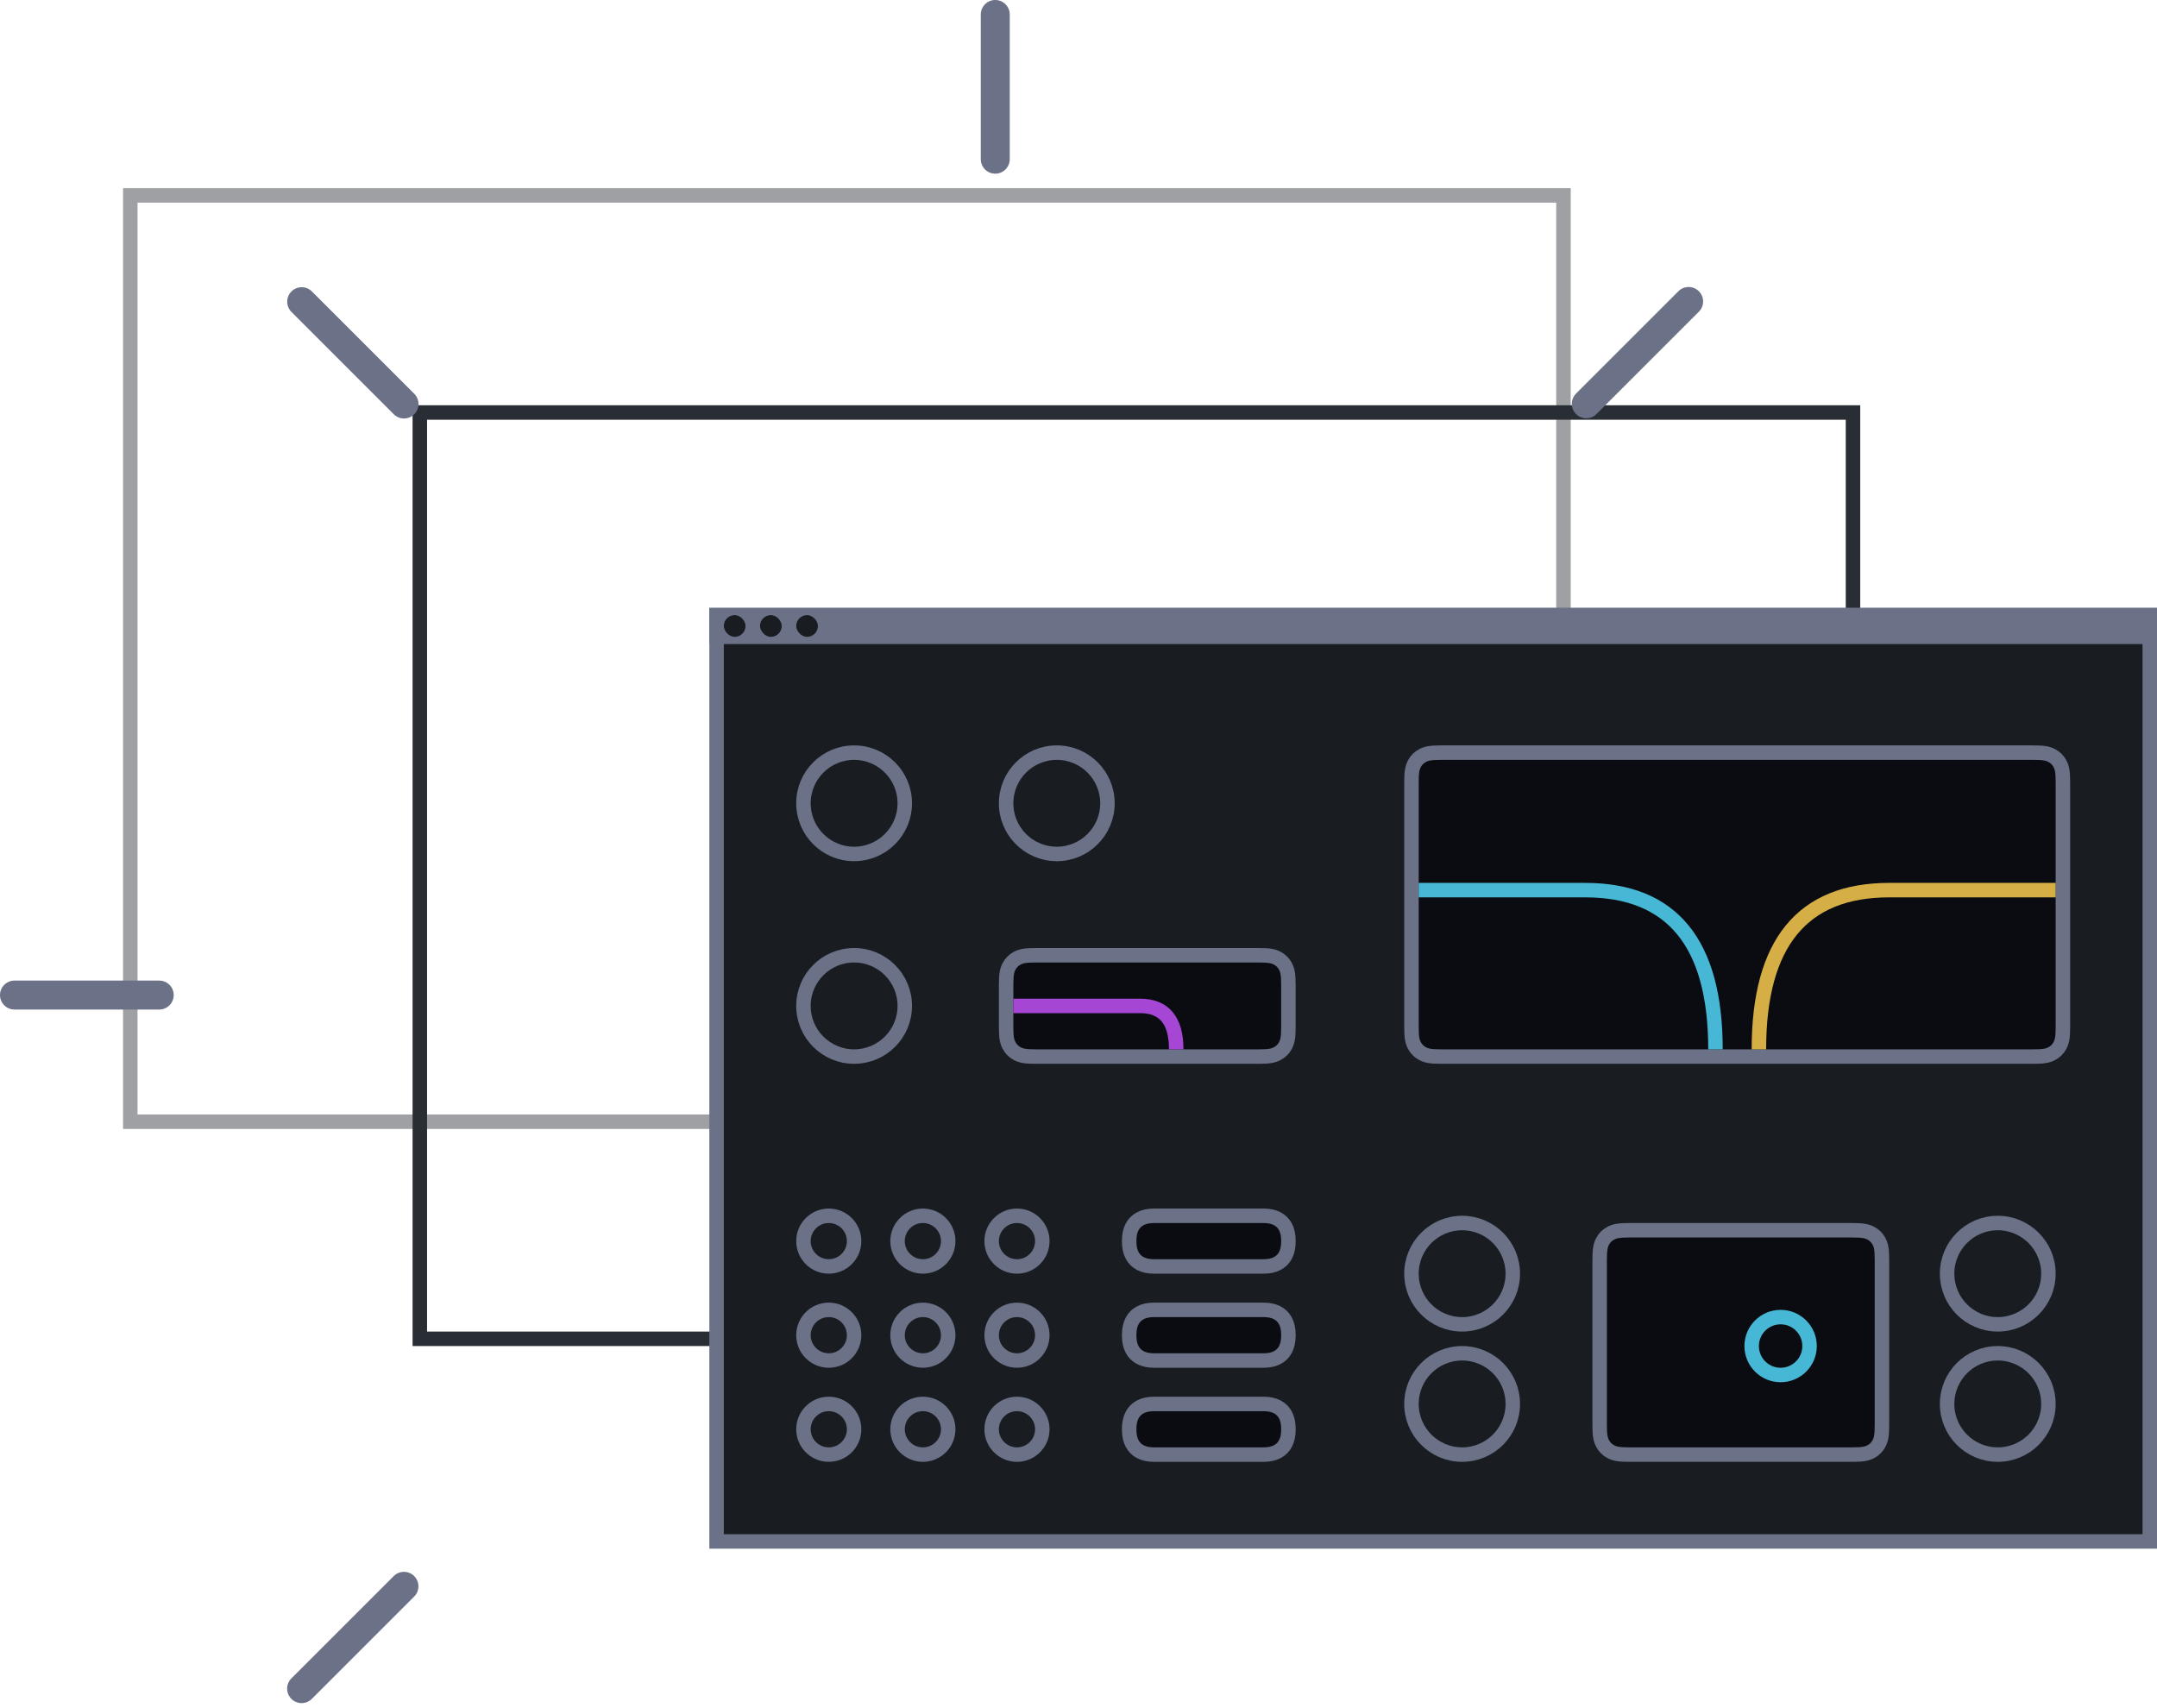 <svg height="236" viewBox="0 0 298 236" width="298" xmlns="http://www.w3.org/2000/svg"><g fill="none" fill-rule="evenodd"><path d="m58 57h198v128h-198z" stroke="#292d34" stroke-width="2"/><path d="m18 27h198v128h-198z" opacity=".45" stroke="#292d34" stroke-width="2"/><g transform="translate(98 84)"><g stroke="#6b7187"><path d="m1 1h198v128h-198z" fill="#191c21" stroke-width="2"/><circle cx="20" cy="27" r="7" stroke-width="2"/><circle cx="48" cy="27" r="7" stroke-width="2"/><circle cx="20" cy="55" r="7" stroke-width="2"/><circle cx="104" cy="92" r="7" stroke-width="2"/><circle cx="104" cy="110" r="7" stroke-width="2"/><circle cx="178" cy="110" r="7" stroke-width="2"/><circle cx="178" cy="92" r="7" stroke-width="2"/><circle cx="16.5" cy="87.5" r="3.5" stroke-width="2"/><circle cx="29.5" cy="87.5" r="3.5" stroke-width="2"/><circle cx="42.5" cy="87.5" r="3.5" stroke-width="2"/><circle cx="42.5" cy="100.5" r="3.5" stroke-width="2"/><circle cx="42.5" cy="113.5" r="3.5" stroke-width="2"/><circle cx="29.5" cy="100.5" r="3.5" stroke-width="2"/><circle cx="29.5" cy="113.5" r="3.5" stroke-width="2"/><circle cx="16.5" cy="100.5" r="3.5" stroke-width="2"/><circle cx="16.5" cy="113.5" r="3.5" stroke-width="2"/></g><path d="m0 0h200v5h-200z" fill="#6b7187"/><rect fill="#191c21" height="3" rx="1.5" width="3" x="2" y="1"/><rect fill="#191c21" height="3" rx="1.5" width="3" x="7" y="1"/><rect fill="#191c21" height="3" rx="1.5" width="3" x="12" y="1"/><path d="m45.128 48c-1.475 0-2.034.108-2.61.416-.478.255-.846.624-1.102 1.102-.308.576-.416 1.135-.416 2.61v5.744c0 1.475.108 2.034.416 2.61.255.478.624.846 1.102 1.102.576.308 1.135.416 2.61.416h30.744c1.475 0 2.034-.108 2.61-.416.478-.255.846-.624 1.102-1.102.308-.576.416-1.135.416-2.61v-5.744c0-1.475-.108-2.034-.416-2.61-.255-.478-.624-.846-1.102-1.102-.576-.308-1.135-.416-2.61-.416z" fill="#0b0c11" stroke="#6b7187" stroke-width="2"/><path d="m127.128 86c-1.475 0-2.034.108-2.61.416-.478.255-.846.624-1.102 1.102-.308.576-.416 1.135-.416 2.61v22.744c0 1.475.108 2.034.416 2.61.255.478.624.846 1.102 1.102.576.308 1.135.416 2.61.416h30.744c1.475 0 2.034-.108 2.61-.416.478-.255.846-.624 1.102-1.102.308-.576.416-1.135.416-2.61v-22.744c0-1.475-.108-2.034-.416-2.61-.255-.478-.624-.846-1.102-1.102-.576-.308-1.135-.416-2.61-.416z" fill="#0b0c11" stroke="#6b7187" stroke-width="2"/><circle cx="148" cy="102" r="4" stroke="#46b8d5" stroke-width="2"/><path d="m61.439 84c-.781 0-1.409.142-1.921.416-.478.255-.846.624-1.102 1.102-.274.512-.416 1.14-.416 1.921v.123c0 .781.142 1.409.416 1.921.255.478.624.846 1.102 1.102.512.274 1.14.416 1.921.416h15.123c.781 0 1.409-.142 1.921-.416.478-.255.846-.624 1.102-1.102.274-.512.416-1.14.416-1.921v-.123c0-.781-.142-1.409-.416-1.921-.255-.478-.624-.846-1.102-1.102-.512-.274-1.14-.416-1.921-.416z" fill="#0b0c11" stroke="#6b7187" stroke-width="2"/><path d="m61.439 97c-.781 0-1.409.142-1.921.416-.478.255-.846.624-1.102 1.102-.274.512-.416 1.14-.416 1.921v.123c0 .781.142 1.409.416 1.921.255.478.624.846 1.102 1.102.512.274 1.14.416 1.921.416h15.123c.781 0 1.409-.142 1.921-.416.478-.255.846-.624 1.102-1.102.274-.512.416-1.14.416-1.921v-.123c0-.781-.142-1.409-.416-1.921-.255-.478-.624-.846-1.102-1.102-.512-.274-1.14-.416-1.921-.416z" fill="#0b0c11" stroke="#6b7187" stroke-width="2"/><path d="m61.439 110c-.781 0-1.409.142-1.921.416-.478.255-.846.624-1.102 1.102-.274.512-.416 1.14-.416 1.921v.123c0 .781.142 1.409.416 1.921.255.478.624.846 1.102 1.102.512.274 1.14.416 1.921.416h15.123c.781 0 1.409-.142 1.921-.416.478-.255.846-.624 1.102-1.102.274-.512.416-1.14.416-1.921v-.123c0-.781-.142-1.409-.416-1.921-.255-.478-.624-.846-1.102-1.102-.512-.274-1.14-.416-1.921-.416z" fill="#0b0c11" stroke="#6b7187" stroke-width="2"/><path d="m101.128 20c-1.475 0-2.034.108-2.61.416-.478.255-.846.624-1.102 1.102-.308.576-.416 1.135-.416 2.61v33.744c0 1.475.108 2.034.416 2.61.255.478.624.846 1.102 1.102.576.308 1.135.416 2.61.416h81.744c1.475 0 2.034-.108 2.61-.416.478-.255.846-.624 1.102-1.102.308-.576.416-1.135.416-2.61v-33.744c0-1.475-.108-2.034-.416-2.61-.255-.478-.624-.846-1.102-1.102-.576-.308-1.135-.416-2.61-.416z" fill="#0b0c11" stroke="#6b7187" stroke-width="2"/><path d="m42 55h17.5c3.333 0 5 2 5 6" stroke="#a646d5" stroke-width="2"/><path d="m98 39h23c12 0 18 7.333 18 22" stroke="#46b8d5" stroke-width="2"/><path d="m145 39h23c12 0 18 7.333 18 22" stroke="#d5af46" stroke-width="2" transform="matrix(-1 0 0 1 331 0)"/></g><g fill="#6b7187"><path d="m137.5 0c1.105 0 2 .895 2 2v20c0 1.105-.895 2-2 2-1.105 0-2-.895-2-2v-20c0-1.105.895-2 2-2z"/><path d="m226.242 36.758c1.105 0 2 .895 2 2v20c0 1.105-.895 2-2 2-1.105 0-2-.895-2-2v-20c0-1.105.895-2 2-2z" transform="matrix(.707 .707 -.707 .707 100.742 -145.696)"/><path d="m48.758 214.242c1.105 0 2 .895 2 2v20c0 1.105-.895 2-2 2-1.105 0-2-.895-2-2v-20c0-1.105.895-2 2-2z" transform="matrix(-.707 -.707 .707 -.707 -76.742 420.696)"/><path d="m12 125.5c1.105 0 2 .895 2 2v20c0 1.105-.895 2-2 2-1.105 0-2-.895-2-2v-20c0-1.105.895-2 2-2z" transform="matrix(0 -1 1 0 -125.5 149.5)"/><path d="m48.758 36.758c1.105 0 2 .895 2 2v20c0 1.105-.895 2-2 2-1.105 0-2-.895-2-2v-20c0-1.105.895-2 2-2z" transform="matrix(.707 -.707 .707 .707 -20.196 48.758)"/></g></g></svg>